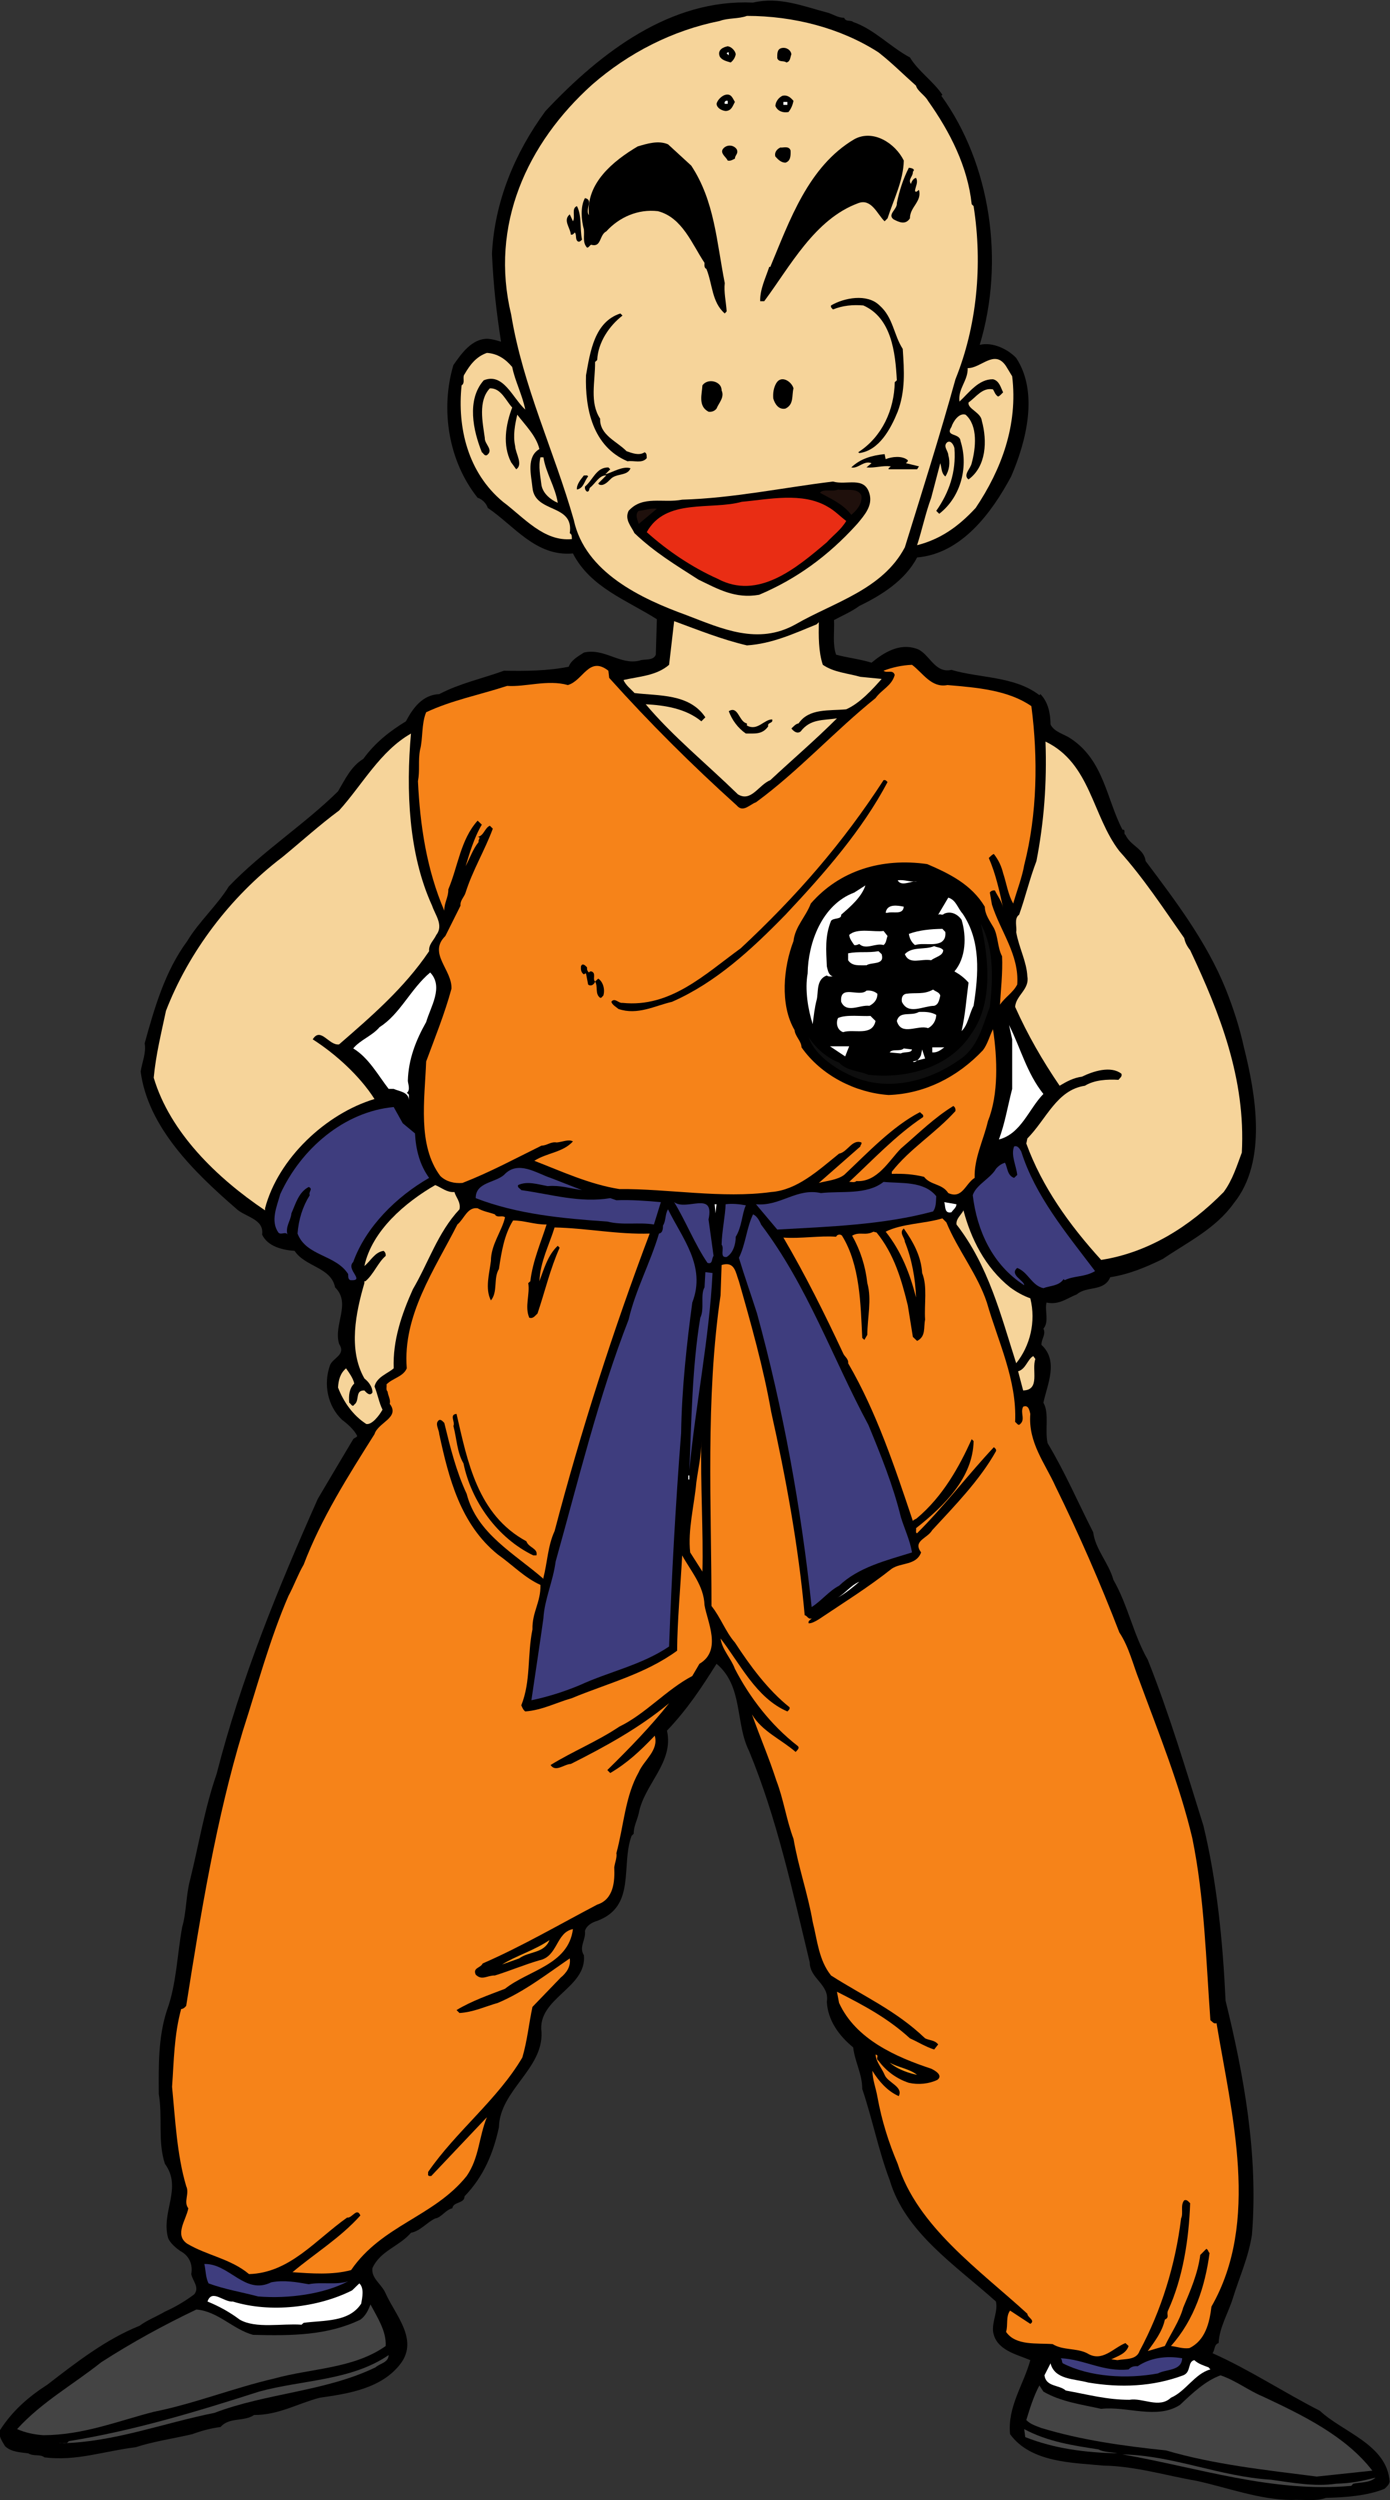 <?xml version="1.0" encoding="UTF-8" standalone="no"?>
<svg
   xmlns:dc="http://purl.org/dc/elements/1.1/"
   xmlns:cc="http://creativecommons.org/ns#"
   xmlns:rdf="http://www.w3.org/1999/02/22-rdf-syntax-ns#"
   xmlns:svg="http://www.w3.org/2000/svg"
   xmlns="http://www.w3.org/2000/svg"
   xmlns:sodipodi="http://sodipodi.sourceforge.net/DTD/sodipodi-0.dtd"
   xmlns:inkscape="http://www.inkscape.org/namespaces/inkscape"
   version="1.1"
   id="svg2"
   xml:space="preserve"
   width="570.64"
   height="1026.28"
   viewBox="0 0 570.64 1026.28"
   sodipodi:docname="DragonBall-krillin-001.svg"
   inkscape:version="1.0.2 (e86c870879, 2021-01-15)"><rect x="0" y="0" width="570.64" height="1026.28" fill="#333333" stroke="none"/><defs
     id="defs6" /><sodipodi:namedview
     pagecolor="#ffffff"
     bordercolor="#666666"
     borderopacity="1"
     objecttolerance="10"
     gridtolerance="10"
     guidetolerance="10"
     inkscape:pageopacity="0"
     inkscape:pageshadow="2"
     inkscape:window-width="797"
     inkscape:window-height="480"
     id="namedview4"
     showgrid="false"
     inkscape:zoom="0.56222472"
     inkscape:cx="285.32001"
     inkscape:cy="513.14001"
     inkscape:window-x="0"
     inkscape:window-y="0"
     inkscape:window-maximized="0"
     inkscape:current-layer="g10" /><g
     id="g10"
     inkscape:groupmode="layer"
     inkscape:label="ink_ext_XXXXXX"
     transform="matrix(1.333,0,0,-1.333,0,1026.28)"><g
       id="g12"
       transform="scale(0.1)"><path
         d="m 2549.67,7659.83 c 16.89,-5.2 31.19,-15.59 50.01,-15.59 5.2,-13.63 20.14,-5.84 27.92,-12.99 64.31,-22.07 114.95,-77.28 174.71,-109.1 26.62,-43.51 70.79,-72.09 100.02,-114.95 l -3.25,-3.25 c 151.31,-209.11 196.12,-509.15 118.19,-766.98 39.61,9.74 86.38,-12.99 112.36,-40.26 69.49,-105.86 31.16,-257.18 -15.59,-364.99 -59.76,-111.7 -152.62,-237.69 -289.65,-249.38 -37.02,-71.43 -111.05,-116.89 -177.95,-149.37 -24.68,-18.18 -51.95,-29.22 -77.93,-43.51 1.95,-31.82 -5.19,-74.69 6.49,-106.51 35.72,-9.74 74.04,-13.64 109.11,-24.67 38.32,31.82 85.73,60.39 137.04,43.51 40.25,-11.69 55.84,-77.94 109.09,-65.6 86.39,-25.98 194.19,-18.83 270.82,-77.93 l 3.25,3.25 c 24.03,-25.33 30.52,-58.45 31.16,-93.52 11.05,-23.38 41.58,-29.22 62.36,-43.51 101.96,-67.55 109.74,-185.74 159.11,-280.56 11.69,1.3 1.94,-12.33 9.09,-15.58 15.59,-34.43 57.15,-42.22 62.35,-81.18 96.11,-127.94 187.68,-249.39 246.13,-392.91 23.38,-58.45 42.87,-118.2 56.5,-180.54 36.37,-144.82 72.74,-351.35 -31.17,-479.93 -55.85,-78.58 -142.88,-120.15 -218.21,-171.46 -51.31,-25.32 -103.91,-47.4 -162.36,-56.5 -19.48,-45.46 -72.09,-25.98 -102.61,-52.6 -29.87,-11.69 -55.2,-33.78 -93.52,-25.33 -6.5,-24.02 9.09,-59.1 -9.75,-80.54 9.1,-17.53 -7.14,-32.47 -5.84,-50 53.25,-49.34 18.19,-120.79 5.84,-177.95 18.84,-31.81 3.91,-85.06 13,-124.67 53.25,-88.34 93.51,-182.5 140.27,-274.08 7.15,-53.89 48.06,-94.81 62.35,-146.76 44.81,-77.94 61.05,-167.56 105.86,-246.14 66.25,-166.25 118.84,-342.9 171.44,-511.1 41.58,-172.11 59.76,-357.84 68.2,-539.03 55.19,-224.71 101.31,-472.8 81.18,-720.229 -10.39,-69.481 -38.97,-131.18 -59.1,-196.778 -14.28,-45.457 -41.56,-89.617 -43.51,-137.027 -14.29,-3.898 -11.04,-21.43 -18.83,-31.176 113.64,-50.664 219.5,-120.789 330.56,-177.293 69.49,-65.597 207.16,-103.906 214.96,-218.215 -1.3,-9.09 -9.09,-15.586 -15.59,-22.078 C 4210.28,12.742 4140.14,8.203 4083.65,6.902 4051.82,-4.785 4016.75,2.352 3977.13,0.41 3879.72,1.062 3781.66,38.066 3684.23,59.504 c -91.57,15.586 -188.98,45.465 -286.39,46.754 -93.52,9.101 -222.75,8.457 -287.05,96.769 -8.44,84.422 41.57,151.973 62.34,227.95 -42.85,18.195 -107.8,31.179 -114.94,90.273 -1.96,31.824 15.58,60.398 9.09,90.273 -125.34,112.356 -279.91,213.008 -327.32,374.071 -34.42,90.916 -53.25,188.336 -84.43,280.556 0,46.12 -22.72,83.13 -27.93,127.94 -44.16,36.37 -77.93,83.12 -81.17,140.29 9.09,53.89 -52.61,70.78 -52.61,121.43 -53.25,220.8 -101.3,444.22 -187.04,651.39 -42.86,85.71 -17.53,199.36 -100.01,268.21 -46.11,-73.38 -89.62,-139.62 -152.61,-205.88 22.09,-98.7 -70.78,-164.95 -87.03,-255.23 -5.19,-21.42 -15.58,-39.61 -15.58,-62.34 l -6.5,-6.49 c -33.76,-92.21 14.94,-216.91 -105.85,-261.72 -15.59,-4.55 -33.13,-14.3 -37.67,-31.17 3.25,-27.27 -19.48,-49.36 -3.25,-74.69 9.74,-101.31 -144.82,-131.84 -130.53,-237.04 5.19,-113.65 -128.59,-178.59 -131.19,-292.89 -16.89,-78.58 -46.76,-151.327 -105.86,-212.374 0,-23.379 -34.42,-15.578 -37.67,-37.012 -20.12,-3.898 -34.42,-29.23 -52.6,-31.172 -25.97,-12.343 -46.11,-38.964 -74.68,-44.16 -37.02,-42.871 -94.82,-55.207 -118.85,-109.109 -3.9,-31.82 28.57,-48.711 40.91,-77.934 29.23,-65.594 101.32,-140.926 46.76,-214.961 C 1176.77,343.953 1073.52,327.715 985.191,315.383 917.652,297.852 857.25,261.484 782.563,262.129 752.047,240.703 705.934,256.277 679.309,225.105 648.781,221.211 620.211,213.418 592.281,203.027 533.832,189.395 473.434,180.945 417.59,162.762 320.816,151.074 235.742,119.246 137.031,131.59 c -14.293,11.039 -31.828,1.945 -50.008,12.344 -21.434,3.242 -51.953,3.242 -71.438,22.082 C 7.145,180.945 -5.195,195.234 0,215.371 c 38.316,59.746 88.32,103.262 146.121,140.274 88.973,68.835 181.188,140.281 283.805,181.191 22.082,16.883 52.605,28.574 77.929,43.516 31.825,14.285 61.696,31.816 90.27,53.25 17.539,21.437 -5.195,41.562 -9.09,62.343 5.199,28.575 -5.195,56.504 -34.422,71.446 -11.687,8.429 -31.172,24.023 -37.015,40.265 -22.078,79.883 44.808,153.914 -9.743,227.954 -22.726,70.78 -6.496,140.92 -18.832,214.96 -0.648,86.36 -1.949,175.99 25.329,258.47 29.222,79.89 31.175,170.8 46.753,255.88 12.993,43.5 11.692,100.01 24.684,146.77 26.625,107.8 44.813,219.51 81.18,324.07 75.332,294.19 189.633,572.79 311.726,847.51 36.365,61.7 72.735,122.75 109.105,183.79 3.25,4.54 9.09,3.9 12.34,9.74 -9.09,19.48 -31.18,38.32 -46.76,50 -44.81,42.87 -57.798,109.76 -37.02,168.22 9.74,23.38 50.01,31.8 27.93,65.59 -18.19,59.74 38.31,124.04 -12.34,174.04 -12.34,62.35 -91.567,62.35 -124.692,112.35 -38.969,2.61 -83.125,14.29 -100.012,50.01 7.145,49.36 -53.906,53.9 -81.18,81.18 -127.941,111.05 -270.168,249.38 -292.898,420.83 4.547,29.23 17.535,57.8 12.34,87.03 30.527,110.4 63,222.75 131.191,314.97 33.77,57.15 93.516,111.7 127.942,168.21 102.605,107.15 233.789,191.58 336.399,292.9 22.08,37.01 39.62,76.62 77.94,100 36.36,50.01 81.17,85.08 131.18,115.6 21.43,40.92 51.3,81.83 102.61,83.78 62.99,33.12 133.13,48.06 199.37,72.09 64.95,-1.3 137.04,-0.65 199.38,12.34 7.8,20.78 29.88,32.47 46.76,43.51 62.99,14.93 112.35,-39.61 171.45,-24.68 12.99,5.84 42.22,-1.95 50.01,18.18 l 3.24,109.1 c -90.27,57.81 -204.57,97.42 -258.47,202.63 -114.3,-10.39 -181.19,85.73 -262.37,140.28 -3.9,13.64 -17.53,27.27 -31.17,31.17 -90.27,113 -114.95,272.76 -74.69,408.5 24.03,34.42 56.51,81.82 105.86,81.17 14.93,-1.29 25.98,-4.54 40.91,-9.09 -14.28,92.22 -23.38,170.81 -27.92,270.82 7.79,159.11 69.48,309.77 164.95,439.66 172.1,183.14 386.42,345.5 639.05,333.82 81.18,19.48 155.21,-11.69 230.54,-31.18"
         style="fill:#000000;fill-opacity:1;fill-rule:nonzero;stroke:none"
         id="path14" /><path
         d="m 2705.54,7537.73 c 41.57,-32.46 74.68,-66.24 115.61,-102.6 3.89,-16.24 27.91,-29.88 37.01,-46.76 68.19,-96.12 122.1,-202.63 134.43,-318.23 l 5.84,-5.84 c 28.58,-181.84 9.74,-370.83 -55.85,-533.19 -48.06,-174.04 -102.6,-345.5 -155.87,-517.59 -68.83,-130.54 -219.5,-169.51 -336.39,-237.05 -116.25,-64.94 -226.65,-13.64 -337.06,28.57 -137.68,50.01 -311.73,131.19 -346.15,292.9 -60.4,212.37 -156.52,410.44 -192.88,632.55 -66.25,274.71 48.06,526.69 249.38,707.88 111.7,97.42 246.78,166.91 392.91,196.13 25.98,9.74 57.79,5.85 83.77,15.59 142.88,0 288.35,-37.02 405.25,-112.36"
         style="fill:#f6d49a;fill-opacity:1;fill-rule:nonzero;stroke:none"
         id="path16" /><path
         d="m 2265.88,7531.89 c -1.96,-9.74 -6.49,-18.18 -15.59,-25.33 -12.34,3.9 -27.93,7.15 -33.77,18.84 -7.79,20.13 11.03,28.57 24.68,31.17 11.03,-1.3 23.37,-13.64 24.68,-24.68"
         style="fill:#000000;fill-opacity:1;fill-rule:nonzero;stroke:none"
         id="path18" /><path
         d="m 2437.32,7531.89 c -3.9,-8.44 -2.59,-22.73 -15.58,-25.33 -7.8,7.15 -22.09,-0.64 -27.93,12.99 0,12.34 -1.29,27.27 12.35,31.18 14.93,3.9 29.22,-5.2 31.16,-18.84"
         style="fill:#000000;fill-opacity:1;fill-rule:nonzero;stroke:none"
         id="path20" /><path
         d="m 2244.44,7528.64 c -2.6,3.9 -10.38,4.55 -3.24,9.09 h 3.24 v -9.09"
         style="fill:#ffffff;fill-opacity:1;fill-rule:nonzero;stroke:none"
         id="path22" /><path
         d="m 2263.28,7385.12 c -7.14,-12.99 -10.39,-27.28 -28.58,-27.93 -11.69,1.31 -26.63,8.45 -27.93,22.09 2.6,11.68 16.24,25.33 27.93,27.92 17.53,3.9 21.44,-10.4 28.58,-22.08"
         style="fill:#000000;fill-opacity:1;fill-rule:nonzero;stroke:none"
         id="path24" /><path
         d="m 2443.82,7388.37 c -2.59,-12.34 -7.14,-24.03 -15.58,-34.42 -17.54,-3.25 -33.78,3.24 -40.28,18.83 0.66,12.99 9.74,25.33 21.44,31.17 15.58,3.9 25.33,-5.19 34.42,-15.58"
         style="fill:#000000;fill-opacity:1;fill-rule:nonzero;stroke:none"
         id="path26" /><path
         d="m 2241.2,7379.28 h -9.09 c -2.6,5.84 3.24,11.68 9.09,9.09 v -9.09"
         style="fill:#ffffff;fill-opacity:1;fill-rule:nonzero;stroke:none"
         id="path28" /><path
         d="m 2424.98,7376.03 h -12.33 v 9.09 h 12.33 v -9.09"
         style="fill:#ffffff;fill-opacity:1;fill-rule:nonzero;stroke:none"
         id="path30" /><path
         d="m 2783.47,7204.57 c -1.29,-61.69 -31.17,-119.49 -50,-177.94 l -9.1,-9.09 c -22.08,20.78 -40.26,71.44 -81.17,55.85 -134.43,-49.36 -209.78,-194.83 -289.65,-301.98 h -12.34 c -1.3,35.06 16.24,70.79 27.93,105.85 h 3.24 c 59.1,141.58 116.9,309.13 258.48,392.91 57.8,31.82 125.99,-11.69 152.61,-65.6"
         style="fill:#000000;fill-opacity:1;fill-rule:nonzero;stroke:none"
         id="path32" /><path
         d="m 2128.84,7188.99 c 72.09,-109.1 77.93,-233.79 103.27,-361.73 -3.26,-27.28 3.89,-57.81 5.84,-87.03 l -5.84,-6.5 c -40.27,34.43 -37.67,91.58 -56.51,137.04 -7.79,3.89 -5.84,11.69 -5.84,18.83 -38.32,57.15 -68.19,139.63 -143.53,159.11 -61.04,7.15 -118.84,-18.18 -159.11,-62.34 -22.08,-11.04 -14.28,-50.66 -46.76,-40.92 -4.54,-2.59 -7.14,-9.09 -12.34,-9.09 -14.29,15.59 -7.79,34.42 -9.74,55.85 -7.79,28.58 -11.69,70.14 3.25,96.77 27.92,-5.85 -1.3,-35.07 12.34,-52.61 -10.39,98.07 75.33,167.56 150.02,211.72 28.57,8.44 63.64,19.48 93.52,6.49 l 71.43,-65.59"
         style="fill:#000000;fill-opacity:1;fill-rule:nonzero;stroke:none"
         id="path34" /><path
         d="m 2269.13,7239 c 5.83,-13.64 -5.21,-16.24 -5.85,-28.57 -7.14,-3.25 -12.99,-7.8 -22.08,-5.86 -5.2,11.05 -22.74,21.44 -15.6,34.43 10.4,15.58 33.13,15.58 43.53,0"
         style="fill:#000000;fill-opacity:1;fill-rule:nonzero;stroke:none"
         id="path36" /><path
         d="m 2762.05,7192.23 c -9.09,-44.8 -17.54,-89.61 -40.92,-127.93 -10.39,35.07 -51.95,35.07 -83.78,37.01 -20.78,-6.49 -40.26,-13.63 -56.49,-31.17 -54.56,-38.31 -103.91,-92.87 -149.38,-146.12 -8.45,5.2 -7.8,-24.68 -25.32,-31.17 57.14,119.49 98.71,274.71 233.79,351.99 48.06,18.18 96.11,-12.99 122.1,-52.61"
         style="fill:#000000;fill-opacity:1;fill-rule:nonzero;stroke:none"
         id="path38" /><path
         d="m 2434.73,7235.75 c 0.65,-14.94 0.65,-32.47 -15.59,-37.67 -13.64,0 -22.73,9.74 -31.18,18.83 -3.89,13 5.21,23.38 15.59,27.93 6.49,-1.95 25.98,6.5 31.18,-9.09"
         style="fill:#000000;fill-opacity:1;fill-rule:nonzero;stroke:none"
         id="path40" /><path
         d="m 2138.59,7123.4 c 33.77,-72.09 48.7,-151.97 59.1,-233.8 -37.03,72.74 -90.93,172.1 -181.2,190.29 -75.33,7.79 -124.04,-41.57 -174.05,-81.18 l 2.6,112.35 c 57.15,52.6 110.41,144.17 202.63,121.44 42.85,-25.97 67.54,-70.14 90.92,-109.1"
         style="fill:#000000;fill-opacity:1;fill-rule:nonzero;stroke:none"
         id="path42" /><path
         d="m 2811.4,7170.16 c 1.3,-14.29 -16.23,-23.38 -5.85,-37.67 1.95,7.79 7.15,16.89 15.6,18.84 7.78,-13.65 -1.95,-26.63 -3.26,-40.27 3.26,-6.49 9.1,1.3 12.35,3.24 9.74,-36.36 -27.93,-51.95 -27.93,-87.67 -13.63,-21.43 -33.78,-11.68 -50.01,-3.25 -20.78,14.94 11.69,31.18 9.75,50.01 7.79,38.32 19.47,74.68 37.01,109.11 5.85,-0.66 22.09,-3.25 12.34,-12.34"
         style="fill:#000000;fill-opacity:1;fill-rule:nonzero;stroke:none"
         id="path44" /><path
         d="m 2789.96,7098.72 -3.25,-15.59 3.25,15.59"
         style="fill:#ffffff;fill-opacity:1;fill-rule:nonzero;stroke:none"
         id="path46" /><path
         d="m 1792.43,6961.04 c -3.89,-3.25 -6.49,-7.79 -12.33,-5.84 -9.74,6.49 -3.25,20.13 -9.74,27.93 -3.25,-3.26 -6.5,-8.45 -12.35,-6.5 -1.29,20.78 -25.32,44.16 -3.24,62.34 l 9.74,-21.43 c 8.44,13.64 -5.84,39.62 12.34,46.76 15.58,-29.87 8.45,-69.49 15.58,-103.26"
         style="fill:#000000;fill-opacity:1;fill-rule:nonzero;stroke:none"
         id="path48" /><path
         d="m 2708.79,6758.42 c 42.21,-37.03 43.51,-90.92 71.43,-133.79 4.56,-68.19 8.46,-129.24 -15.59,-193.53 -21.41,-52.6 -57.13,-119.49 -118.19,-127.29 l -3.24,2.6 c 74.68,48.06 111.04,132.48 112.35,215.61 l 6.5,5.85 c -4.55,85.72 -16.25,192.23 -103.26,230.55 -32.48,2.59 -62.35,0 -93.53,-12.35 -3.24,3.9 -7.78,6.5 -5.84,12.35 39.61,23.38 111.05,37.67 149.37,0"
         style="fill:#000000;fill-opacity:1;fill-rule:nonzero;stroke:none"
         id="path50" /><path
         d="m 1917.13,6727.24 c -40.27,-31.17 -75.34,-81.83 -77.93,-137.03 l -6.5,-5.85 c 0.66,-60.39 -17.53,-124.68 15.59,-174.69 -1.95,-50.66 52.6,-70.14 81.18,-100.01 16.88,-5.85 38.96,-14.94 55.85,-3.25 7.79,-3.89 5.84,-11.69 6.49,-18.18 -14.29,-17.54 -39.61,-6.5 -59.1,-9.75 -107.15,45.47 -131.18,161.71 -127.93,264.97 12.99,72.74 25.98,164.31 105.85,190.28 l 6.5,-6.49"
         style="fill:#000000;fill-opacity:1;fill-rule:nonzero;stroke:none"
         id="path52" /><path
         d="m 1577.48,6568.78 c 8.44,-42.86 31.17,-85.73 40.26,-131.18 -39.61,36.36 -67.54,114.94 -127.94,90.27 -53.25,-60.4 -32.47,-155.22 -5.85,-221.46 4.55,-2.6 7.8,-12.34 15.59,-9.09 22.09,16.23 -7.79,33.77 -6.49,53.25 -6.5,47.41 -21.43,113.65 15.58,152.62 34.42,1.3 49.36,-38.32 68.85,-59.1 -20.14,-52.61 -30.53,-116.25 -3.25,-168.86 l 15.59,-21.43 c 22.07,14.95 -1.96,48.06 -3.25,71.44 -7.15,32.47 -0.65,66.24 6.49,96.77 24.03,-31.83 58.45,-64.94 68.19,-105.86 -40.91,-24.02 -25.33,-79.88 -21.43,-118.85 7.79,-80.52 128.59,-48.05 114.95,-140.27 7.79,-3.9 5.84,-11.69 6.5,-18.19 -86.38,-8.44 -148.07,66.89 -212.37,114.95 -107.81,89.62 -140.93,227.96 -127.29,358.5 12.34,7.78 1.3,25.32 9.09,34.41 16.89,29.23 35.72,53.9 68.84,65.6 31.17,-1.96 56.5,-17.54 77.94,-43.52"
         style="fill:#f6d49a;fill-opacity:1;fill-rule:nonzero;stroke:none"
         id="path54" /><path
         d="m 3117.28,6540.2 c 18.18,-150.02 -33.12,-287.05 -112.35,-405.24 -54.55,-59.1 -109.76,-96.77 -180.54,-114.95 15.59,48.06 25.98,98.72 43.5,146.12 9.1,35.72 18.84,70.79 27.93,106.51 4.55,-13.64 2.6,-30.53 15.59,-40.92 12.34,18.19 15.59,43.51 9.09,65.6 0,13.64 -18.17,27.92 -2.59,40.26 11.04,5.85 18.82,-8.44 21.42,-18.18 5.85,-75.34 -16.88,-137.68 -55.85,-193.53 l 9.1,-9.09 c 70.13,54.55 89.61,150.02 65.59,224.05 -1.96,25.97 -48.7,12.34 -27.93,43.51 5.21,16.89 23.39,44.17 43.51,37.67 38.97,-33.77 31.18,-103.92 18.84,-149.37 -3.25,-16.89 -27.92,-36.37 -9.73,-50.01 55.19,40.26 57.79,118.85 40.91,180.55 -2.61,25.97 -44.82,37.01 -40.91,56.5 23.37,16.23 42.2,46.75 75.33,40.26 4.54,-7.14 6.49,-16.24 15.58,-22.08 5.84,1.95 10.39,7.79 15.58,12.99 -7.14,14.29 -11.68,35.72 -31.16,40.26 -44.17,0.65 -73.4,-40.91 -103.26,-68.84 -5.2,40.27 26.62,64.3 25.33,103.26 40.9,-1.29 82.47,59.75 118.18,5.85 l 18.84,-31.18"
         style="fill:#f6d49a;fill-opacity:1;fill-rule:nonzero;stroke:none"
         id="path56" /><path
         d="m 2443.82,6503.19 c -5.84,-22.08 1.95,-49.36 -24.68,-62.35 -21.44,-4.54 -33.12,14.94 -37.67,31.18 -1.3,17.53 1.31,33.12 9.09,46.76 15.6,26.62 47.42,5.19 53.26,-15.59"
         style="fill:#000000;fill-opacity:1;fill-rule:nonzero;stroke:none"
         id="path58" /><path
         d="m 2222.36,6496.69 c 9.75,-20.78 -8.44,-38.31 -15.59,-55.85 -5.84,-7.79 -14.93,-11.04 -24.68,-9.74 -33.11,17.53 -20.12,54.55 -18.82,81.19 16.23,23.37 59.74,12.98 59.09,-15.6"
         style="fill:#000000;fill-opacity:1;fill-rule:nonzero;stroke:none"
         id="path60" /><path
         d="m 2194.44,6459.68 h -9.09 v 46.75 c 21.42,-5.19 10.39,-33.11 9.09,-46.75"
         style="fill:#000000;fill-opacity:1;fill-rule:nonzero;stroke:none"
         id="path62" /><path
         d="m 2419.14,6499.94 c 2.6,-12.34 -4.55,-20.78 -6.49,-31.17 h -6.49 c -6.51,11.04 -1.95,46.11 12.98,31.17"
         style="fill:#000000;fill-opacity:1;fill-rule:nonzero;stroke:none"
         id="path64" /><path
         d="m 2727.62,6284.98 c 18.84,7.79 51.31,11.69 68.2,-3.25 1.29,-4.54 -3.9,-6.5 -5.86,-9.09 l 40.28,-9.75 -5.85,-9.09 h -87.68 c -1.3,4.55 4.54,5.85 6.51,9.09 -26.63,3.26 -48.72,-5.84 -74.69,-3.24 l 15.58,12.99 c -23.38,9.74 -41.56,-18.18 -62.35,-12.99 28.58,27.28 64.3,37.02 102.61,40.92 l 3.25,-15.59"
         style="fill:#000000;fill-opacity:1;fill-rule:nonzero;stroke:none"
         id="path66" /><path
         d="m 1673.59,6290.82 c 7.79,-49.36 36.37,-90.27 44.16,-140.27 -22.73,9.74 -44.81,28.57 -50,53.25 -3.25,27.92 -10.39,59.09 -3.25,87.02 h 9.09"
         style="fill:#f6d49a;fill-opacity:1;fill-rule:nonzero;stroke:none"
         id="path68" /><path
         d="m 1879.46,6253.8 -15.59,-15.58 c 22.09,5.84 53.91,26.63 77.94,18.83 -9.74,-25.33 -44.82,-14.28 -62.35,-34.42 -9.74,-9.74 -22.08,-21.43 -34.42,-15.58 l -2.6,3.24 24.68,24.69 c -21.43,1.29 -33.12,-24.69 -50.01,-37.68 -3.24,-3.89 -1.29,-12.34 -9.09,-12.34 -5.84,3.9 -7.14,9.75 -6.49,15.59 25.98,22.08 34.42,59.1 72.09,59.1 l 5.84,-5.85"
         style="fill:#000000;fill-opacity:1;fill-rule:nonzero;stroke:none"
         id="path70" /><path
         d="m 1811.27,6231.72 c -11.69,-13.63 -13.64,-36.36 -34.42,-40.26 -1.95,14.29 11.04,30.52 21.43,43.52 4.55,-1.31 10.39,2.59 12.99,-3.26"
         style="fill:#000000;fill-opacity:1;fill-rule:nonzero;stroke:none"
         id="path72" /><path
         d="m 2677.61,6179.12 c 11.05,-37.01 -14.93,-66.24 -37.66,-93.52 -89.62,-99.36 -188.33,-170.15 -301.99,-218.21 -74.04,-12.99 -126.64,17.54 -187.04,46.77 -69.49,44.8 -133.13,82.47 -196.78,142.87 -10.39,21.43 -31.17,42.21 -18.18,68.84 43.51,48.7 105.86,22.73 164.95,34.42 156.53,4.55 309.79,37.01 464.35,55.85 41.57,-12.34 96.78,17.53 112.35,-37.02"
         style="fill:#000000;fill-opacity:1;fill-rule:nonzero;stroke:none"
         id="path74" /><path
         d="m 2652.95,6172.63 c 3.24,-25.98 -16.24,-46.76 -31.19,-59.11 -25.32,33.78 -62.99,49.37 -96.76,68.2 11.68,12.99 38.96,1.95 55.86,9.74 21.42,-3.9 61.69,7.14 72.09,-18.83"
         style="fill:#1f100c;fill-opacity:1;fill-rule:nonzero;stroke:none"
         id="path76" /><path
         d="m 2606.18,6094.69 c -15.58,-26.62 -39.62,-43.51 -59.75,-65.59 -94.17,-79.88 -211.72,-179.24 -336.41,-112.35 -78.58,35.07 -154.56,86.38 -218.21,143.52 58.45,105.86 197.43,66.9 292.9,93.52 81.83,7.15 186.39,31.17 264.96,-15.58 20.14,-11.04 37.68,-29.23 56.51,-43.52"
         style="fill:#e92d14;fill-opacity:1;fill-rule:nonzero;stroke:none"
         id="path78" /><path
         d="m 2022.98,6132.36 c -18.83,-15.58 -39.6,-33.12 -55.85,-46.76 -3.24,11.69 -12.99,29.22 0,40.27 18.84,1.3 35.07,9.09 55.85,6.49"
         style="fill:#1f100c;fill-opacity:1;fill-rule:nonzero;stroke:none"
         id="path80" /><path
         d="m 2300.29,5711.53 c 78.58,5.19 146.12,37.02 214.97,64.94 l 6.49,6.49 c -0.65,-41.55 -1.29,-90.91 12.34,-131.18 33.78,-23.38 76.63,-25.98 115.6,-37.02 l 65.59,-6.49 c -27.92,-31.82 -67.54,-75.34 -109.1,-93.52 -52.61,-5.2 -114.31,3.9 -146.78,-43.52 -9.08,-1.29 -14.93,-9.09 -22.08,-15.58 7.15,-9.09 18.19,-17.54 28.57,-9.09 29.89,38.97 67.55,33.77 111.71,40.26 -66.89,-66.89 -137.03,-126.64 -205.22,-190.28 -36.37,-14.93 -59.1,-68.84 -100.01,-43.51 -98.72,96.11 -200.03,177.94 -283.8,277.31 59.1,-3.25 123.39,-12.99 171.45,-52.61 l 12.34,12.34 c -49.36,73.39 -142.88,65.59 -218.22,74.69 -9.73,11.04 -27.92,24.67 -33.76,40.26 48.7,11.04 101.3,12.99 140.28,46.76 l 15.59,134.43 c 74.02,-27.28 146.76,-56.5 224.04,-74.68"
         style="fill:#f6d49a;fill-opacity:1;fill-rule:nonzero;stroke:none"
         id="path82" /><path
         d="m 2917.91,5589.43 c 91.57,-7.79 187.03,-15.58 258.47,-64.94 20.78,-159.76 18.19,-332.51 -22.08,-489.67 -6.49,-37.67 -22.73,-79.23 -33.78,-118.2 -15.58,25.98 -20.77,62.34 -31.17,93.52 -5.19,21.43 -14.29,40.91 -28.56,59.1 -5.84,-1.95 -10.4,-7.79 -15.59,-12.34 21.43,-48.71 32.47,-100.66 44.15,-153.27 -3.89,19.48 -16.87,35.73 -25.32,53.25 -5.84,0.66 -11.69,-0.64 -15.59,-6.49 l 6.51,-37.01 c 25.96,-82.49 84.42,-154.57 77.93,-246.15 -13,-25.32 -37.04,-38.3 -53.27,-62.34 1.95,36.38 9.1,101.32 6.5,149.37 -14.29,26.63 -11.69,60.4 -25.32,87.03 -11.69,20.78 -27.28,40.26 -27.93,65.59 -41.57,69.49 -111.06,102.61 -177.31,131.19 -140.92,20.13 -270.16,-20.14 -358.48,-121.45 -14.94,-40.26 -48.71,-71.44 -53.25,-115.6 -30.52,-78.58 -42.87,-195.48 3.25,-274.06 1.94,-20.13 20.78,-33.12 21.42,-53.25 60.41,-86.38 165.61,-139.63 268.22,-146.78 110.42,3.89 211.72,54.56 290.3,137.69 14.94,19.48 20.13,43.51 31.18,64.93 13.63,-90.26 17.53,-200.66 -15.59,-283.15 -13.64,-58.45 -42.86,-114.29 -40.92,-174.69 -28.58,-17.53 -37.66,-66.24 -81.18,-46.76 -19.49,29.87 -53.89,23.37 -74.68,50.01 -31.18,7.79 -64.3,10.39 -99.36,9.08 v 6.5 c 55.85,71.44 133.13,117.55 196.12,187.04 0.66,5.85 -0.64,11.69 -6.49,15.58 -59.1,-36.37 -105.85,-83.12 -161.71,-131.18 -36.37,-37.02 -72.74,-104.56 -137.03,-100.02 -5.84,-5.83 -14.94,-1.94 -22.08,-2.59 72.74,67.54 144.18,144.18 227.3,199.38 3.9,7.79 -5.85,10.39 -9.09,15.58 -86.37,-44.8 -162.35,-126.63 -233.8,-193.53 -22.73,-16.23 -51.95,-17.53 -77.93,-24.67 l 127.94,112.34 c -0.65,4.55 5.2,6.49 3.26,12.34 -28.59,11.05 -42.88,-29.87 -68.84,-34.42 -64.31,-51.95 -129.25,-112.35 -209.13,-118.2 -150.02,-20.77 -317.57,10.4 -467.59,9.1 -92.87,14.93 -176,53.9 -261.73,87.03 37.68,24.67 87.68,25.31 118.85,59.74 -12.99,7.8 -33.12,-1.95 -50.01,-3.25 -18.18,3.25 -29.87,-9.74 -46.75,-9.74 -80.53,-39.61 -159.77,-82.48 -243.54,-114.94 -24.03,-1.95 -49.36,3.24 -68.19,21.42 -70.79,94.82 -48.06,235.09 -43.52,352.65 27.29,74.03 57.15,147.42 77.93,224.05 2.6,58.45 -73.38,109.11 -18.83,162.36 15.59,31.17 31.18,62.34 46.76,93.52 -1.95,16.23 11.69,26.62 15.59,40.26 21.43,68.2 59.1,129.89 83.78,196.78 l -9.1,9.09 c -16.23,-7.14 -18.18,-31.17 -37.66,-34.42 12.98,-1.3 0,-8.44 3.24,-15.58 -18.18,-22.73 -26.62,-49.36 -40.26,-74.69 11.04,35.72 25.98,88.32 50,127.94 l -12.98,12.34 c -52.61,-58.45 -60.4,-140.93 -90.27,-211.72 0.64,-24.03 -13,-41.56 -12.34,-65.59 -53.9,125.34 -74.69,261.72 -81.19,398.76 6.5,34.41 0,62.34 6.5,96.76 9.1,33.12 3.9,80.53 18.83,115.6 78.59,37.02 166.26,53.9 249.39,81.18 56.5,-3.9 124.69,20.13 187.03,2.59 47.41,13.64 64.95,90.93 124.7,44.17 l 2.59,-22.09 c 124.69,-138.97 254.58,-268.21 392.92,-392.9 19.48,-23.39 40.91,3.89 59.09,9.74 130.53,95.47 242.89,220.16 368.22,320.82 18.84,26.63 50.02,37.67 59.11,71.44 -5.84,18.18 -24.67,3.9 -34.42,12.99 27.27,10.38 56.49,16.88 87.67,18.18 33.77,-25.33 59.75,-72.08 109.11,-62.35"
         style="fill:#f68319;fill-opacity:1;fill-rule:nonzero;stroke:none"
         id="path84" /><path
         d="m 2300.29,5471.23 v -6.49 c 32.47,-18.18 53.26,19.49 77.93,18.84 3.91,-12.99 -16.23,-8.44 -12.34,-21.44 -18.83,-26.62 -42.86,-21.42 -68.83,-22.07 -24.68,16.88 -42.87,42.21 -52.61,68.84 29.23,18.18 31.18,-33.13 55.85,-37.68"
         style="fill:#000000;fill-opacity:1;fill-rule:nonzero;stroke:none"
         id="path86" /><path
         d="m 1330.69,4910.13 c 9.1,-27.93 36.36,-60.4 12.99,-90.27 -7.8,-16.89 -24.03,-29.23 -22.09,-50.01 -76.63,-113.65 -177.94,-200.67 -277.3,-287.05 -31.17,-4.54 -56.501,55.2 -81.181,15.59 70.141,-44.82 144.821,-112.35 190.281,-183.8 -149.37,-44.8 -296.788,-183.13 -337.058,-336.4 v -6.49 c -148.715,100.01 -292.891,240.29 -342.898,408.48 6.492,70.79 23.382,137.69 37.671,205.88 68.84,178.59 196.125,350.04 358.485,473.44 53.902,44.16 114.949,99.36 174.7,143.52 72.09,79.88 126.64,183.14 221.46,237.05 -15.59,-174.05 -7.8,-370.83 64.94,-529.94"
         style="fill:#f6d49a;fill-opacity:1;fill-rule:nonzero;stroke:none"
         id="path88" /><path
         d="m 3447.2,5078.33 c 74.68,-83.13 136.38,-177.29 200.02,-268.22 2.6,-13.64 9.09,-25.97 18.19,-37.02 90.91,-192.87 171.44,-396.15 159.11,-623.46 -15.59,-41.56 -28.57,-84.42 -55.85,-121.44 -105.21,-107.15 -232.5,-186.39 -377.33,-209.11 -98.06,107.8 -181.84,224.7 -230.55,358.48 l 3.25,15.59 c 59.1,59.74 90.27,149.37 177.29,162.36 29.23,18.18 69.49,20.13 103.26,18.18 4.55,5.85 12.35,10.39 9.11,18.83 -32.49,25.33 -87.04,7.8 -121.46,-9.09 -25.32,-3.25 -47.4,-14.93 -68.83,-27.92 -53.26,77.93 -99.37,158.46 -137.04,242.89 2.6,35.72 44.82,53.9 37.67,93.52 -1.95,45.46 -26.62,90.27 -34.41,137.03 3.25,13.64 -7.81,41.56 9.08,53.25 19.49,54.55 32.48,111.05 53.26,164.96 23.38,120.79 32.47,239.64 27.93,368.23 138.97,-66.89 143.52,-227.95 227.3,-337.06"
         style="fill:#f6d49a;fill-opacity:1;fill-rule:nonzero;stroke:none"
         id="path90" /><path
         d="m 2733.47,5290.7 c -77.94,-147.42 -192.89,-279.26 -314.33,-408.5 -105.86,-108.45 -214.96,-209.11 -349.4,-268.22 -53.25,-12.33 -106.5,-42.21 -164.95,-22.08 -7.8,6.5 -18.83,12.34 -22.08,22.08 10.39,14.29 22.08,-5.19 34.42,-3.24 147.42,-15.58 253.28,87.67 364.33,168.2 173.4,161.71 314.98,325.36 439.67,517.6 5.85,1.94 9.09,-2.59 12.34,-5.84"
         style="fill:#000000;fill-opacity:1;fill-rule:nonzero;stroke:none"
         id="path92" /><path
         d="m 2814.64,5012.74 37.67,-2.6 -37.67,2.6"
         style="fill:#ffffff;fill-opacity:1;fill-rule:nonzero;stroke:none"
         id="path94" /><path
         d="m 2824.39,4984.81 c -20.14,1.3 -48.71,-16.88 -59.76,3.24 22.08,3.25 37.68,-6.48 59.76,-3.24"
         style="fill:#ffffff;fill-opacity:1;fill-rule:nonzero;stroke:none"
         id="path96" /><path
         d="m 2764.63,4950.39 c 42.22,-13.64 96.77,29.22 124.7,-12.34 -10.39,-24.67 -25.97,-52.6 -52.61,-65.59 -2.58,-10.39 5.2,-17.54 12.34,-24.68 33.12,-12.34 92.88,41.56 93.52,-22.08 L 2927,4729.59 c -50.01,-22.73 -114.3,9.73 -149.38,-40.92 6.5,-48.06 53.26,-10.39 83.78,-21.44 31.83,2.61 66.9,23.39 90.28,-6.48 -4.55,-53.91 -13.64,-105.87 -27.93,-155.87 -69.49,5.2 -130.54,-8.44 -196.13,-12.34 -15.58,-13.64 -22.08,-35.72 -18.83,-53.25 23.37,-18.19 57.8,-17.54 87.03,-12.34 -50.02,-5.2 -119.51,-19.49 -161.72,12.34 -6.5,27.28 52.61,45.46 9.1,68.84 -32.48,11.03 -74.69,-9.74 -109.11,5.84 -9.09,42.22 15.58,91.57 15.58,140.28 l 6.5,6.5 c 35.72,2.59 74.04,-10.4 109.11,3.24 16.88,11.04 50,-11.04 55.85,18.84 -3.25,11.68 15.58,21.43 0,31.16 -44.16,20.14 -95.46,-14.93 -143.53,5.85 l 3.26,118.85 c 21.42,13.64 49.35,9.74 68.83,27.92 -1.95,5.85 -7.79,10.4 -12.34,15.59 11.69,25.33 63,57.8 55.85,96.76 14.3,10.4 29.23,1.95 43.51,2.61 -2.59,-19.49 14.29,-25.33 27.92,-31.18"
         style="fill:#000000;fill-opacity:1;fill-rule:nonzero;stroke:none"
         id="path98" /><path
         d="m 3004.93,4882.2 c -16.23,31.18 -50.65,74.04 -90.27,96.76 38.31,-12.98 76.63,-57.79 90.27,-96.76"
         style="fill:#000000;fill-opacity:1;fill-rule:nonzero;stroke:none"
         id="path100" /><path
         d="m 2590.6,4882.2 c 1.29,-15.59 -22.73,-8.44 -31.18,-18.84 -19.48,-48.05 -14.94,-90.92 -12.99,-140.27 3.24,-11.69 4.54,-26.63 18.83,-31.17 3.25,1.29 -14.29,-2.6 -18.83,3.24 -33.77,-12.33 -25.33,-51.95 -31.17,-74.68 -6.49,-24.03 -9.09,-50.01 -12.33,-75.34 -14.3,44.16 -24.69,106.52 -15.6,155.87 1.3,94.81 44.16,212.37 143.53,249.38 l 34.42,22.09 c -11.69,-35.73 -45.46,-64.95 -74.68,-90.28"
         style="fill:#ffffff;fill-opacity:1;fill-rule:nonzero;stroke:none"
         id="path102" /><path
         d="m 2540.58,4922.46 c 3.25,17.54 22.74,23.38 34.42,34.42 l -34.42,-34.42"
         style="fill:#000000;fill-opacity:1;fill-rule:nonzero;stroke:none"
         id="path104" /><path
         d="m 2817.89,4916.62 c -18.18,-23.38 -24.03,-58.45 -62.34,-53.26 -21.43,-1.94 -53.26,-7.13 -71.44,12.35 14.94,23.38 29.88,40.91 49.36,59.09 29.22,-4.54 65.59,12.99 84.42,-18.18"
         style="fill:#000000;fill-opacity:1;fill-rule:nonzero;stroke:none"
         id="path106" /><path
         d="m 2964.67,4885.45 c 56.49,-83.78 49.35,-185.74 33.76,-283.8 -13.64,-25.33 -16.88,-58.46 -37.01,-77.94 11.68,51.96 14.28,95.47 21.44,149.38 -13,14.93 -27.93,25.97 -43.53,34.41 35.72,41.57 37.68,107.81 22.09,159.11 -12.99,18.19 -33.12,27.28 -53.25,18.84 -7.8,-7.15 -9.75,0.64 -18.84,-3.25 l 31.17,52.6 c 24.04,-7.14 29.23,-33.12 44.17,-49.35"
         style="fill:#ffffff;fill-opacity:1;fill-rule:nonzero;stroke:none"
         id="path108" /><path
         d="m 2783.47,4906.88 c -2.61,-26.63 -32.47,-13.64 -50,-18.83 h -5.85 c 3.9,28.57 37.01,22.73 55.85,18.83"
         style="fill:#ffffff;fill-opacity:1;fill-rule:nonzero;stroke:none"
         id="path110" /><path
         d="m 3048.44,4598.4 c -22.72,-59.1 -36.37,-127.29 -96.76,-164.96 -94.16,-66.24 -226.01,-99.36 -336.41,-44.16 -48.06,22.08 -107.81,64.29 -124.69,115.6 22.08,-34.42 57.15,-64.29 93.53,-77.93 24.02,-26.63 60.38,-24.68 90.26,-37.67 113.65,-12.99 250.03,19.48 318.22,127.94 65.6,92.87 53.25,229.9 27.92,337.06 41.58,-75.99 37.68,-170.8 27.93,-255.88"
         style="fill:#0e0e0e;fill-opacity:1;fill-rule:nonzero;stroke:none"
         id="path112" /><path
         d="m 2911.41,4828.95 c 1.3,-12.99 -1.3,-23.38 -12.33,-31.18 -23.38,-12.34 -56.51,-1.3 -81.19,-9.09 -11.04,9.09 -16.88,20.78 -18.83,34.43 31.82,11.68 66.89,14.93 103.27,15.58 l 9.08,-9.74"
         style="fill:#ffffff;fill-opacity:1;fill-rule:nonzero;stroke:none"
         id="path114" /><path
         d="m 2733.47,4816.61 c -3.9,-9.09 -3.25,-20.79 -12.34,-27.93 -23.38,7.79 -53.91,-16.24 -74.69,3.25 -5.19,-1.95 -9.73,-4.55 -15.58,-3.25 -6.5,9.74 -14.29,18.84 -15.59,31.18 24.03,22.73 78.58,7.78 105.86,12.33 l 12.34,-15.58"
         style="fill:#ffffff;fill-opacity:1;fill-rule:nonzero;stroke:none"
         id="path116" /><path
         d="m 2904.92,4773.09 c -0.66,-18.18 -24.68,-20.78 -37.03,-31.16 -31.17,5.84 -67.53,-15.59 -81.18,18.83 23.38,24.67 61.7,12.33 90.28,24.67 9.74,-4.54 20.78,-3.24 27.93,-12.34"
         style="fill:#ffffff;fill-opacity:1;fill-rule:nonzero;stroke:none"
         id="path118" /><path
         d="m 2715.28,4760.76 c 10.39,-35.07 -31.17,-23.38 -46.75,-34.42 -20.79,0.64 -43.53,-3.9 -56.51,15.59 v 21.43 c 33.12,6.49 61.04,0.64 93.52,6.49 l 9.74,-9.09"
         style="fill:#ffffff;fill-opacity:1;fill-rule:nonzero;stroke:none"
         id="path120" /><path
         d="m 2456.16,4763.36 -5.84,-46.76 5.84,46.76"
         style="fill:#ffffff;fill-opacity:1;fill-rule:nonzero;stroke:none"
         id="path122" /><path
         d="m 1808.02,4719.84 c -0.65,-5.85 0.65,-11.69 5.85,-15.58 5.19,7.79 15.58,0.64 15.58,-5.85 1.31,-7.79 -2.59,-16.89 3.25,-22.08 l 9.74,9.09 c 15.59,-10.39 21.43,-34.42 15.59,-52.6 -3.25,-1.95 -5.19,-7.8 -9.74,-6.5 -16.89,12.34 -5.85,35.07 -15.59,50.01 -2.6,-9.1 -12.99,-16.24 -21.43,-9.1 l -6.49,33.78 c -2.6,1.3 -4.55,-1.3 -6.5,-2.6 -9.1,5.85 -9.74,14.94 -9.1,24.68 4.55,12.34 14.3,1.95 18.84,-3.25"
         style="fill:#000000;fill-opacity:1;fill-rule:nonzero;stroke:none"
         id="path124" /><path
         d="m 2450.32,4623.07 -3.25,87.68 5.84,-84.43 z"
         style="fill:#000000;fill-opacity:1;fill-rule:nonzero;stroke:none"
         id="path126" /><path
         d="m 1312.5,4551.64 c -31.17,-55.2 -54.55,-113.65 -56.49,-180.54 0,-8.44 9.09,-28.58 -3.26,-37.67 5.85,-3.25 7.15,-5.2 6.5,-12.34 v -9.74 c -1.3,25.33 -29.87,26.62 -46.75,34.42 h -15.59 c -33.12,42.86 -61.7,96.11 -109.11,124.69 22.08,26.63 59.1,38.97 81.18,65.59 63,39.62 95.47,117.55 155.86,168.21 42.21,-44.17 1.3,-105.21 -12.34,-152.62"
         style="fill:#ffffff;fill-opacity:1;fill-rule:nonzero;stroke:none"
         id="path128" /><path
         d="m 2686.71,4695.16 -21.43,-3.24 21.43,3.24"
         style="fill:#ffffff;fill-opacity:1;fill-rule:nonzero;stroke:none"
         id="path130" /><path
         d="M 2575,4688.67 H 2587.35 2575"
         style="fill:#ffffff;fill-opacity:1;fill-rule:nonzero;stroke:none"
         id="path132" /><path
         d="m 2646.44,4688.67 h 12.35 -12.35"
         style="fill:#ffffff;fill-opacity:1;fill-rule:nonzero;stroke:none"
         id="path134" /><path
         d="m 2895.82,4632.82 c -3.24,-11.69 -4.55,-27.28 -18.83,-31.17 -35.07,-0.65 -79.88,-29.23 -99.37,12.33 -1.94,11.04 1.31,22.08 12.34,24.68 31.83,4.55 54.56,-3.24 83.79,13 7.79,-6.5 19.48,-7.8 22.07,-18.84"
         style="fill:#ffffff;fill-opacity:1;fill-rule:nonzero;stroke:none"
         id="path136" /><path
         d="m 2702.29,4638.66 c 0,-17.53 -9.74,-29.22 -24.68,-37.01 -29.22,3.89 -70.78,-24.69 -87.01,12.33 -5.21,55.21 55.84,12.99 77.93,34.42 12.99,1.3 24.67,-1.95 33.76,-9.74"
         style="fill:#ffffff;fill-opacity:1;fill-rule:nonzero;stroke:none"
         id="path138" /><path
         d="m 2883.48,4573.72 c -0.64,-16.88 -9.73,-33.12 -25.32,-40.92 -30.52,11.7 -82.48,-25.97 -96.11,22.08 8.43,32.48 43.5,13.64 68.19,27.93 19.47,0.65 37.65,0 53.24,-9.09"
         style="fill:#ffffff;fill-opacity:1;fill-rule:nonzero;stroke:none"
         id="path140" /><path
         d="m 2696.44,4554.88 c -10.38,-48.7 -66.87,-23.38 -100,-34.41 -18.18,6.49 -22.73,27.92 -15.58,43.51 25.32,11.69 74.67,4.54 100,6.49 l 15.58,-15.59"
         style="fill:#ffffff;fill-opacity:1;fill-rule:nonzero;stroke:none"
         id="path142" /><path
         d="m 3213.39,4330.18 c -45.46,-46.75 -68.18,-122.09 -137.03,-140.27 18.84,50 27.29,103.91 40.92,155.86 v 152.62 l -9.74,44.16 c 35.72,-70.79 54.55,-148.07 105.85,-212.37"
         style="fill:#ffffff;fill-opacity:1;fill-rule:nonzero;stroke:none"
         id="path144" /><path
         d="m 2602.93,4445.78 -46.76,31.17 h 59.1 z"
         style="fill:#ffffff;fill-opacity:1;fill-rule:nonzero;stroke:none"
         id="path146" /><path
         d="m 2908.17,4473.71 c -11.04,-8.45 -22.08,-16.89 -37.02,-15.6 v 15.6 h 37.02"
         style="fill:#ffffff;fill-opacity:1;fill-rule:nonzero;stroke:none"
         id="path148" /><path
         d="m 2808.8,4467.21 c -2.59,-12.33 -24.02,-5.85 -34.42,-12.33 l -34.42,3.23 c 8.44,12.35 31.82,1.32 43.51,12.35 l 25.33,-3.25"
         style="fill:#ffffff;fill-opacity:1;fill-rule:nonzero;stroke:none"
         id="path150" /><path
         d="m 2811.4,4430.2 c 5.19,-7.8 24.03,11.03 25.32,21.43 l 3.26,15.58 9.08,-27.92 -37.66,-9.09"
         style="fill:#ffffff;fill-opacity:1;fill-rule:nonzero;stroke:none"
         id="path152" /><path
         d="m 1240.41,4239.91 37.68,-31.17 c 2.59,-50.65 14.93,-97.42 43.5,-137.03 -100.66,-57.8 -194.82,-150.67 -233.79,-259.12 -24.03,-23.39 39.62,-59.11 -9.09,-55.86 -7.8,3.9 -5.84,11.69 -6.5,18.83 -38.31,60.4 -129.23,54.56 -155.862,124.7 3.246,42.87 15.59,83.13 37.672,118.19 -5.196,10.4 11.687,18.84 -3.247,25.33 -31.179,-16.23 -40.269,-51.95 -53.253,-81.18 -1.954,-22.72 -18.836,-39.62 -12.344,-65.59 -5.196,11.04 -20.133,-2.6 -27.926,6.5 -24.676,35.71 -5.195,78.58 5.852,118.19 63.636,138.98 196.118,253.93 349.398,268.22 l 27.91,-50.01"
         style="fill:#3e3d7e;fill-opacity:1;fill-rule:nonzero;stroke:none"
         id="path154" /><path
         d="m 3145.21,4152.89 c 42.86,-136.39 138.33,-250.68 227.31,-368.23 -31.19,-18.84 -64.3,-13.64 -93.53,-27.93 l -3.24,3.25 c -15.59,-22.08 -40.92,-19.49 -62.36,-27.92 -36.36,8.43 -46.75,49.35 -80.51,62.33 -25.34,-20.77 22.07,-38.95 21.42,-53.24 -98.07,62.99 -145.48,168.19 -158.46,277.3 10.39,32.48 54.55,51.31 71.44,81.18 7.78,9.1 16.88,15.59 27.92,18.83 8.45,-16.23 6.5,-38.96 27.93,-46.75 l 9.75,9.09 c -3.25,29.22 -20.14,60.4 -9.75,87.67 11.68,4.55 18.18,-9.09 22.08,-15.58"
         style="fill:#3e3d7e;fill-opacity:1;fill-rule:nonzero;stroke:none"
         id="path156" /><path
         d="m 1792.43,4034.04 c -39.61,5.84 -66.23,15.59 -105.85,12.34 -32.47,5.84 -62.35,16.24 -90.92,3.25 -3.25,-7.8 6.49,-10.39 9.74,-15.59 93.52,-12.99 180.54,-40.26 274.06,-24.68 l 18.84,-6.49 c 43.51,1.94 96.11,-1.95 137.03,-5.84 l -21.44,-68.85 c -46.11,7.8 -95.46,-3.25 -143.52,9.09 -133.78,9.1 -277.31,22.09 -405.25,72.09 -0.65,48.71 58.45,46.77 87.02,71.44 42.87,46.76 100.02,5.2 143.53,-9.09 l 96.76,-37.67"
         style="fill:#3e3d7e;fill-opacity:1;fill-rule:nonzero;stroke:none"
         id="path158" /><path
         d="m 2883.48,4015.21 c -1.3,-16.24 0,-33.12 -9.73,-46.76 -153.92,-41.57 -319.53,-46.77 -479.94,-55.86 l -65.59,77.93 c 74.69,-7.13 125.34,51.31 200.03,34.43 62.35,7.14 140.93,-6.5 192.88,34.42 54.55,-5.19 124.69,3.25 162.35,-44.16"
         style="fill:#3e3d7e;fill-opacity:1;fill-rule:nonzero;stroke:none"
         id="path160" /><path
         d="m 1399.53,4028.19 c 5.2,-17.53 20.13,-31.16 15.59,-53.25 -66.9,-71.43 -95.47,-164.31 -143.53,-246.13 -33.77,-75.33 -62.34,-156.51 -59.09,-243.54 -18.19,-16.24 -51.96,-25.97 -59.11,-55.86 9.75,-23.37 13.64,-49.36 24.69,-71.43 -9.75,-17.54 -32.48,-47.41 -50.02,-44.16 -41.56,26.62 -70.78,69.49 -87.02,112.35 1.3,22.72 6.5,43.51 24.68,59.1 8.44,-12.34 21.43,-29.22 25.33,-46.76 -15.59,-15.58 -17.53,-36.37 -15.59,-59.11 5.2,-2.6 9.74,-15.58 15.59,-5.85 17.53,11.7 1.3,44.83 31.17,43.53 7.15,-7.8 16.89,-18.19 24.68,-6.49 1.3,14.27 -9.75,31.81 -24.68,43.5 -50.66,88.98 -25.97,204.57 0,293.55 v 5.84 h 3.25 c 25.33,21.44 38.96,58.45 62.34,77.93 0.65,6.5 -1.29,11.7 -6.49,15.59 -27.28,-3.89 -39.62,-31.16 -59.1,-46.75 23.38,109.09 125.99,196.12 218.21,249.38 19.49,-7.8 35.72,-23.38 59.1,-21.44"
         style="fill:#f6d49a;fill-opacity:1;fill-rule:nonzero;stroke:none"
         id="path162" /><path
         d="m 2182.09,3943.77 15.6,-112.36 c -6.49,-7.13 -1.95,-27.27 -18.84,-21.42 -38.97,57.14 -65.59,125.99 -102.6,187.04 38.3,-28.58 125.33,37.01 105.84,-53.26"
         style="fill:#3e3d7e;fill-opacity:1;fill-rule:nonzero;stroke:none"
         id="path164" /><path
         d="m 2945.82,3990.52 c -0.64,-10.39 -10.37,-16.88 -15.58,-24.67 -22.07,-5.2 -18.17,18.18 -22.07,31.18 l 37.65,-6.51"
         style="fill:#ffffff;fill-opacity:1;fill-rule:nonzero;stroke:none"
         id="path166" /><path
         d="m 2297.05,3987.27 c -11.68,-24.67 -12.34,-67.54 -31.17,-96.75 0,-24.03 -8.44,-50.66 -27.93,-62.36 -23.38,-3.24 -5.84,27.29 -15.59,37.68 0.65,39.61 11.7,92.21 12.34,124.68 19.48,2.61 40.92,0.66 62.35,-3.25"
         style="fill:#3e3d7e;fill-opacity:1;fill-rule:nonzero;stroke:none"
         id="path168" /><path
         d="m 2203.53,3962.6 -2.6,27.92 h 5.84 z"
         style="fill:#ffffff;fill-opacity:1;fill-rule:nonzero;stroke:none"
         id="path170" /><path
         d="m 1524.22,3959.36 c 6.49,-12.34 22.73,-1.31 31.17,-9.1 -9.74,-42.86 -43.51,-83.77 -43.51,-134.42 -4.55,-38.32 -18.83,-85.09 0,-121.46 22.08,26.63 7.14,68.2 24.68,96.77 7.8,52.6 16.24,105.21 43.51,149.37 32.47,0.65 66.89,-12.98 103.27,-12.34 -16.89,-53.9 -42.87,-112.34 -50.02,-174.7 l -6.49,-5.84 c 5.85,-33.77 -11.69,-72.74 3.24,-106.51 11.7,-3.9 17.54,5.84 25.34,13 22.73,66.88 38.97,137.67 68.18,202.61 l -5.84,5.85 c -30.52,-28.58 -42.21,-70.79 -56.5,-109.11 2.6,60.4 29.88,111.06 46.76,165.61 96.12,-1.95 195.48,-22.08 292.89,-18.83 -112.99,-299.4 -211.06,-604.63 -292.89,-916.37 -20.78,-44.14 -22.73,-99.35 -34.42,-143.52 v -3.24 c -88.32,77.28 -205.23,138.98 -236.4,261.74 -32.46,69.47 -50.65,143.51 -68.83,218.19 -5.2,5.2 -12.34,14.29 -18.84,6.5 -9.73,-10.38 2.6,-27.28 3.25,-40.92 29.23,-135.73 65.59,-277.95 180.54,-370.82 44.17,-31.18 83.13,-72.09 131.19,-93.53 1.3,-53.24 -25.98,-83.77 -24.68,-137.02 -16.24,-79.88 -4.55,-159.77 -34.42,-233.8 3.25,-6.49 5.19,-13.63 12.34,-18.84 51.95,3.9 95.47,27.29 143.53,40.93 109.1,45.46 225.35,74.03 324.06,146.12 0.65,92.21 10.4,195.47 15.58,293.53 27.28,-49.35 66.9,-93.51 68.85,-153.26 8.44,-50.66 54.55,-139.62 -15.6,-180.54 l -22.07,-37.66 c -79.23,-41.57 -144.18,-116.9 -224.7,-155.87 -67.55,-45.46 -142.23,-75.34 -211.72,-118.2 15.58,-23.39 41.57,2.6 62.34,3.25 104.56,52.61 210.42,110.41 302.65,187.03 -56.51,-71.43 -122.1,-138.98 -190.29,-205.85 l 9.09,-9.11 c 53.9,31.83 92.22,68.2 137.03,114.95 12.99,-45.47 -33.11,-74.69 -49.36,-112.34 -42.21,-74.68 -46.1,-166.27 -68.83,-249.38 2.59,-12.35 -4.55,-29.23 -6.5,-43.52 1.95,-42.21 -1.3,-98.72 -52.6,-114.95 -117.56,-61.7 -231.86,-128.59 -352.65,-181.2 -6.49,-14.28 -31.17,-12.99 -21.43,-34.41 19.49,-19.49 35.07,-1.96 59.1,-2.6 46.11,14.29 90.27,33.11 137.03,46.75 57.15,11.7 50.66,85.74 103.26,96.13 -13.63,-110.41 -137.68,-126.65 -209.12,-183.8 -50.65,-19.49 -101.96,-37.01 -149.37,-65.59 l 9.1,-9.09 c 42.85,2.59 79.23,20.13 118.19,31.18 81.18,34.41 147.42,86.37 221.46,137.02 3.9,-25.33 -11.04,-45.47 -27.92,-59.1 l -87.03,-90.27 c -11.04,-51.96 -16.24,-105.86 -31.17,-155.86 -75.99,-129.24 -204.58,-227.95 -290.31,-352.65 1.31,-3.89 -2.59,-9.73 3.25,-12.332 h 6.5 l 171.45,181.192 c -25.33,-62.35 -23.38,-124.7 -62.35,-181.192 C 1335.88,871.941 1176.77,847.266 1081.3,708.289 1023.51,692.703 958.559,697.891 900.762,701.785 970.254,760.242 1047.54,807 1109.88,876.492 1098.84,902.461 1084.55,867.402 1068.96,870 970.254,799.863 892.32,699.852 766.984,695.945 c -56.504,47.403 -129.246,57.149 -190.285,93.528 -40.918,27.273 -2.601,74.687 3.246,109.101 -15.59,20.125 4.547,45.457 -6.496,68.192 -28.578,96.124 -33.769,205.864 -43.511,305.874 5.843,81.18 5.843,157.17 27.925,239.65 5.2,0 10.395,3.25 15.586,9.74 44.809,284.45 92.219,575.39 174.696,847.5 44.812,138.99 82.48,281.22 140.285,415 16.883,31.17 28.574,64.94 46.75,96.11 53.906,142.22 136.38,272.11 218.21,402 11.04,36.37 79.88,50.66 46.76,93.52 3.9,11.7 -5.19,24.68 -6.49,37.68 -5.85,5.18 -1.95,14.27 -3.25,22.07 19.48,19.48 51.3,23.39 62.34,49.36 -12.98,163.01 85.08,303.28 155.87,442.91 20.78,16.88 30.52,54.55 62.35,50.01 16.88,-9.74 35.71,-12.34 53.25,-18.83"
         style="fill:#f68319;fill-opacity:1;fill-rule:nonzero;stroke:none"
         id="path172" /><path
         d="m 2132.09,3687.89 c -16.23,-120.14 -32.48,-263.67 -34.42,-402 -16.88,-216.91 -29.23,-440.32 -37.01,-657.22 -84.43,-57.16 -184.45,-77.29 -274.72,-118.86 -48.06,-20.12 -97.41,-35.72 -149.37,-46.74 12.34,84.42 24.68,164.29 37.02,252.62 3.25,57.79 29.87,114.3 37.66,174.7 70.15,250.03 131.19,504.61 224.71,744.89 21.43,92.22 66.9,174.71 93.52,264.98 12.34,1.95 12.34,17.53 12.34,24.67 9.74,14.95 5.85,35.08 15.59,50.01 42.86,-88.32 118.19,-174.69 74.68,-287.05"
         style="fill:#3e3d7e;fill-opacity:1;fill-rule:nonzero;stroke:none"
         id="path174" /><path
         d="m 3110.79,3734.65 c 19.49,-14.29 40.26,-25.98 62.34,-33.77 18.19,-72.74 -1.29,-147.42 -43.5,-200.02 -47.42,148.07 -85.08,300.04 -183.81,427.32 -1.94,18.19 14.3,29.23 21.44,43.52 22.74,-86.38 66.25,-175.35 143.53,-237.05"
         style="fill:#f6d49a;fill-opacity:1;fill-rule:nonzero;stroke:none"
         id="path176" /><path
         d="m 2343.81,3928.18 c 143.52,-189.63 220.15,-411.75 330.56,-616.97 38.31,-92.86 75.99,-185.73 100.01,-283.79 11.05,-36.37 27.93,-70.79 34.42,-109.11 -79.23,-24.68 -164.96,-45.46 -224.69,-102.61 -30.54,-15.58 -54.56,-46.75 -84.44,-65.6 -32.47,307.2 -88.33,612.43 -168.2,904.03 -16.88,53.25 -38.32,113.65 -55.85,171.44 20.78,41.56 23.38,91.57 43.51,133.79 11.04,-3.9 20.12,-19.48 24.68,-31.18"
         style="fill:#3e3d7e;fill-opacity:1;fill-rule:nonzero;stroke:none"
         id="path178" /><path
         d="m 2914.66,3934.67 c 35.07,-85.06 95.47,-159.11 124.69,-246.78 34.42,-120.14 92.86,-238.34 87.02,-367.58 4.55,-3.25 7.15,-9.1 12.34,-9.1 22.08,14.95 1.95,35.72 12.34,55.86 16.88,7.14 19.48,-12.34 22.08,-22.08 -7.14,-88.33 45.46,-151.96 77.93,-224.05 72.09,-146.78 137.69,-296.8 196.14,-448.77 30.52,-46.11 42.21,-100 62.35,-150.01 58.45,-159.11 122.73,-316.27 162.35,-483.19 37.67,-183.13 42.22,-376.01 55.85,-561.1 5.85,-4.55 10.39,-12.33 18.84,-9.09 46.75,-281.21 134.42,-611.124 -15.59,-872.842 -5.85,-49.356 -18.84,-104.559 -68.19,-127.942 -20.78,-2.598 -37.67,4.555 -56.51,6.496 72.75,81.836 105.22,184.434 118.85,286.406 -4.54,3.887 -3.9,9.735 -9.74,12.989 l -18.83,-18.836 c -7.79,-58.449 -30.53,-109.758 -52.61,-162.356 -11.69,-42.218 -37.67,-78.586 -56.49,-118.203 l -52.61,-15.586 c 22.08,30.528 44.81,60.399 52.61,96.77 15.57,7.789 3.88,15.574 9.73,27.918 46.12,100.664 64.3,220.156 68.2,330.566 -5.21,4.539 -9.74,12.344 -18.19,9.09 -12.99,-14.941 -1.95,-39.617 -9.74,-55.848 -17.53,-142.882 -60.39,-282.511 -127.93,-408.496 -9.75,-27.929 -43.52,-23.379 -68.2,-27.929 l -18.83,2.609 c 19.49,9.734 45.45,16.883 53.25,40.906 l -9.74,9.094 c -38.32,-15.59 -72.09,-60.402 -118.2,-31.176 -32.47,16.242 -74.68,8.438 -105.86,27.922 -48.06,3.906 -113.65,-5.84 -143.53,37.676 6.5,20.769 -1.29,47.402 12.35,65.586 l 62.34,-40.918 c 16.89,11.043 -9.09,19.492 -9.09,31.179 -146.77,134.434 -339.65,268.868 -399.41,461.755 -27.92,65.59 -49.35,133.77 -62.34,205.86 -4.54,26.64 -14.93,51.97 -15.58,80.53 19.48,-31.82 46.76,-63 81.18,-77.93 14.94,29.23 -34.42,41.56 -43.52,65.6 -9.09,21.42 -25.97,38.96 -27.93,62.34 13.65,-2.6 -1.94,-11.7 9.1,-18.83 24.03,-33.13 57.8,-56.5 93.52,-68.19 29.23,-6.49 62.34,-3.25 87.67,9.09 19.48,14.28 -9.09,29.88 -18.84,34.42 -107.8,35.72 -232.48,90.27 -283.78,202.63 l -6.51,34.41 c 80.53,-40.91 155.87,-80.53 224.71,-143.53 24.68,-11.03 48.06,-25.97 74.68,-34.41 l 12.34,15.58 c -10.39,13.64 -27.28,12.34 -40.27,18.83 -90.27,86.38 -190.27,129.89 -289.64,193.54 -37.67,46.75 -42.22,107.8 -56.49,164.96 -14.95,87.02 -44.18,168.2 -59.11,255.87 -22.08,58.46 -30.52,122.1 -53.26,180.55 -22.08,68.83 -50.65,134.43 -74.68,202.62 31.17,-52.61 89.62,-76.63 134.44,-115.59 4.54,5.18 14.29,12.33 5.84,18.82 -81.83,63.65 -146.78,148.07 -192.88,237.06 -11.69,32.46 -38.97,57.79 -44.17,93.5 59.76,-76.62 109.76,-183.78 205.87,-224.71 3.9,3.9 8.44,7.16 6.5,13 -66.89,53.25 -122.1,128.58 -168.2,199.38 -28.58,32.47 -43.52,76.63 -72.08,112.35 0,307.18 -18.84,637.74 27.91,956.61 l 3.25,93.52 c 40.92,12.35 42.87,-22.72 53.26,-50.01 37.66,-131.83 75.98,-268.21 99.36,-402 44.81,-200.67 84.42,-414.98 103.26,-626.69 7.79,-0.66 11.04,-14.3 21.43,-9.1 -2.6,-5.2 -12.34,-7.8 -9.09,-15.58 8.44,-0.66 20.77,5.85 31.17,12.34 75.34,50.64 151.96,98.06 224.71,155.86 29.22,19.48 75.33,9.74 90.26,50 -26.63,36.37 18.83,42.22 34.43,68.84 70.14,75.99 146.76,154.57 196.13,242.89 1.94,5.85 -2.6,9.09 -6.49,12.34 -79.89,-85.08 -150.68,-179.24 -236.4,-264.98 -5.84,0.65 -1.95,10.4 -3.24,15.6 85.71,67.54 175.34,155.21 177.28,268.22 l -5.84,5.84 c -39.62,-87.68 -89.62,-176.65 -168.2,-242.88 -3.91,-3.91 -9.75,-3.91 -12.99,-9.1 -55.85,166.25 -111.71,335.1 -199.38,485.78 1.96,13.63 -11.68,20.78 -15.58,31.16 -56.5,120.79 -115.6,239.65 -183.79,355.89 51.96,-3.89 113.65,6.5 162.35,2.61 3.26,7.79 13.64,8.44 18.19,3.25 55.85,-90.28 57.15,-211.07 62.34,-314.98 l 6.51,-5.84 9.09,15.57 c 0,52.61 14.28,107.82 0,159.12 -5.85,52.61 -21.44,101.31 -46.77,146.13 23.38,13.63 40.27,-1.31 65.59,12.33 l 9.74,-2.59 c 53.91,-66.25 76.64,-144.82 96.13,-224.71 l 15.58,-96.77 12.99,-12.32 c 27.92,13.62 19.48,42.2 24.67,65.57 -3.24,48.07 7.81,101.32 -9.08,143.53 -3.26,51.96 -27.28,95.47 -56.51,137.03 -15.58,-12.99 2.6,-27.27 3.24,-40.91 21.44,-52.61 32.49,-113.65 34.44,-171.45 -18.84,73.38 -45.47,142.23 -93.53,202.62 50.66,25.33 117.55,24.03 174.71,40.92 l 12.33,-12.35"
         style="fill:#f68319;fill-opacity:1;fill-rule:nonzero;stroke:none"
         id="path180" /><path
         d="m 2194.44,3778.81 c -9.74,-200.68 -52.61,-407.19 -71.44,-607.86 6.5,149.36 8.44,319.51 33.76,470.18 13.65,27.28 -0.64,70.14 13,93.52 l 2.6,46.76 22.08,-2.6"
         style="fill:#3e3d7e;fill-opacity:1;fill-rule:nonzero;stroke:none"
         id="path182" /><path
         d="m 3188.71,3513.85 c -12.33,-32.48 16.25,-95.47 -37.66,-96.77 l -15.59,59.09 c 24.04,6.51 29.23,37.68 46.76,46.76 l 6.49,-9.08"
         style="fill:#f6d49a;fill-opacity:1;fill-rule:nonzero;stroke:none"
         id="path184" /><path
         d="m 1406.02,3344.99 c 33.78,-146.12 64.3,-310.43 214.97,-392.26 7.79,-20.79 36.37,-21.43 31.17,-43.52 h -9.74 c -110.4,53.27 -190.94,166.27 -214.96,283.17 -20.14,34.41 -20.79,76.62 -31.18,115.59 6.5,11.04 -13.63,35.08 9.74,37.02"
         style="fill:#000000;fill-opacity:1;fill-rule:nonzero;stroke:none"
         id="path186" /><path
         d="m 2163.27,2859.22 -37.67,59.09 c -7.8,69.49 12.99,147.43 18.83,214.96 5.2,38.96 15.59,83.78 15.59,127.95 -3.26,-127.95 6.49,-285.11 3.25,-402"
         style="fill:#f68319;fill-opacity:1;fill-rule:nonzero;stroke:none"
         id="path188" /><path
         d="m 2119.75,3155.36 h 3.25 v -12.35 h -3.25 v 12.35"
         style="fill:#ffffff;fill-opacity:1;fill-rule:nonzero;stroke:none"
         id="path190" /><path
         d="m 2116.5,3124.18 -3.24,-53.25 3.24,53.25"
         style="fill:#ffffff;fill-opacity:1;fill-rule:nonzero;stroke:none"
         id="path192" /><path
         d="m 2577.6,2778.04 c 24.68,12.98 42.86,39.6 68.84,50 -14.93,-12.99 -44.16,-37.66 -68.84,-50"
         style="fill:#ffffff;fill-opacity:1;fill-rule:nonzero;stroke:none"
         id="path194" /><path
         d="m 1598.9,1668.15 -52.6,-18.83 c 38.97,25.33 100.01,43.51 146.12,75.33 -16.23,-41.56 -63.64,-34.42 -93.52,-56.5"
         style="fill:#f6941a;fill-opacity:1;fill-rule:nonzero;stroke:none"
         id="path196" /><path
         d="m 2824.39,1309.67 c -18.84,3.24 -60.4,15.57 -84.43,37.67 26.63,-15.6 59.1,-18.19 84.43,-37.67"
         style="fill:#f6941a;fill-opacity:1;fill-rule:nonzero;stroke:none"
         id="path198" /><path
         d="m 835.172,670.625 c 38.965,7.793 78.578,0.645 115.601,-5.852 38.313,7.793 85.067,-3.25 121.437,9.094 -73.382,-38.965 -183.132,-54.551 -277.304,-46.758 -51.308,13.645 -103.91,22.079 -152.617,40.262 -9.09,18.184 -8.441,39.609 -12.992,59.746 77.285,1.953 124.691,-96.758 205.875,-56.492"
         style="fill:#3e3d7e;fill-opacity:1;fill-rule:nonzero;stroke:none"
         id="path200" /><path
         d="m 1112.48,605.027 c -37.67,-57.793 -113.652,-50.664 -177.3,-59.101 l -6.492,-5.836 c -59.743,4.539 -140.274,-12.992 -190.278,15.586 -31.18,23.375 -64.297,41.558 -99.371,55.847 13.641,40.262 50.66,-3.242 77.934,0 114.953,-35.722 262.375,-18.828 367.577,34.415 l 22.09,21.433 c 15.58,-14.285 9.09,-43.516 5.84,-62.344"
         style="fill:#ffffff;fill-opacity:1;fill-rule:nonzero;stroke:none"
         id="path202" /><path
         d="M 1187.81,474.492 C 1088.45,404.355 959.863,406.301 844.914,374.48 718.926,345.254 597.477,296.551 473.434,271.863 362.383,243.293 257.172,200.43 133.781,199.785 c -28.578,1.942 -55.847,7.793 -81.179,18.828 75.332,83.125 172.75,137.032 259.128,205.867 94.813,61.047 192.231,114.297 292.891,162.364 66.887,-5.196 112.352,-61.051 174.695,-77.938 118.204,-3.242 229.904,-1.941 330.564,46.77 16.89,12.332 24.03,29.215 31.17,46.754 20.14,-38.309 49.36,-81.825 46.76,-127.938"
         style="fill:#444444;fill-opacity:1;fill-rule:nonzero;stroke:none"
         id="path204" /><path
         d="m 1196.91,446.563 c -0.66,-23.379 -26.63,-25.325 -40.27,-37.668 C 1002.73,334.211 820.234,329.668 660.473,268.621 503.961,237.449 350.695,178.348 190.285,175.098 h -9.742 c 10.391,1.953 24.676,-5.188 31.172,6.492 199.375,31.828 398.754,92.238 586.441,152.621 133.133,36.375 283.144,33.125 398.754,112.352"
         style="fill:#444444;fill-opacity:1;fill-rule:nonzero;stroke:none"
         id="path206" /><path
         d="m 3640.73,436.824 c -1.3,-39.609 -49.37,-33.113 -74.69,-46.765 -94.17,-17.532 -209.11,-11.68 -292.89,31.179 -3.9,4.543 -1.3,11.7 -6.49,15.586 72.73,-3.238 131.18,-42.859 209.11,-34.422 7.14,7.801 16.23,11.043 27.93,9.735 38.32,25.988 88.32,33.136 137.03,24.687"
         style="fill:#3e3d7e;fill-opacity:1;fill-rule:nonzero;stroke:none"
         id="path208" /><path
         d="m 3721.9,408.895 5.85,-6.493 c -47.41,-12.343 -76.63,-68.191 -121.45,-87.019 -36.37,-34.426 -87.01,0.652 -127.93,-6.496 -69.49,0 -127.94,16.242 -196.13,28.574 -20.13,18.184 -60.4,10.391 -65.6,46.758 l 18.83,37.019 c 12.35,-50.652 73.39,-47.41 115.61,-59.101 99.35,-16.883 198.73,-12.989 292.89,22.082 25.33,9.746 12.99,42.871 34.42,46.758 12.35,-11.692 27.92,-16.231 43.51,-22.082"
         style="fill:#ffffff;fill-opacity:1;fill-rule:nonzero;stroke:none"
         id="path210" /><path
         d="M 3890.11,318.633 C 4010.26,262.129 4144.04,197.82 4226.52,90.676 L 4055.07,72.488 c -157.18,20.141 -316.28,37.024 -464.35,80.528 -131.84,13.656 -261.08,31.828 -383.17,68.847 -16.23,6.496 -33.78,11.035 -46.76,24.68 11.05,36.367 23.39,75.332 40.27,106.504 l 12.33,-18.836 c 53.91,-31.82 120.82,-40.266 177.95,-53.254 79.24,9.102 172.09,-33.769 242.89,12.344 37.02,35.066 77.93,74.035 124.69,90.918 46.77,-15.586 85.74,-46.758 131.19,-65.586"
         style="fill:#444444;fill-opacity:1;fill-rule:nonzero;stroke:none"
         id="path212" /><path
         d="m 3382.25,156.27 c 17.54,-9.094 38.96,-7.793 59.1,-12.336 -100.66,2.589 -192.89,14.281 -283.81,50 l -3.24,24.679 c 72.09,-38.965 151.97,-50.652 227.95,-62.343"
         style="fill:#444444;fill-opacity:1;fill-rule:nonzero;stroke:none"
         id="path214" /><path
         d="m 3914.78,62.754 c 64.95,-9.094 135.09,-22.078 200.03,-12.344 46.1,1.301 78.57,7.793 121.44,18.836 -16.23,-16.23 -48.71,-14.297 -68.83,-18.836 l -5.84,-6.492 c -242.25,-22.082 -473.44,56.492 -704.64,96.766 157.8,-3.243 298.09,-68.196 457.84,-77.93"
         style="fill:#444444;fill-opacity:1;fill-rule:nonzero;stroke:none"
         id="path216" /></g></g></svg>
